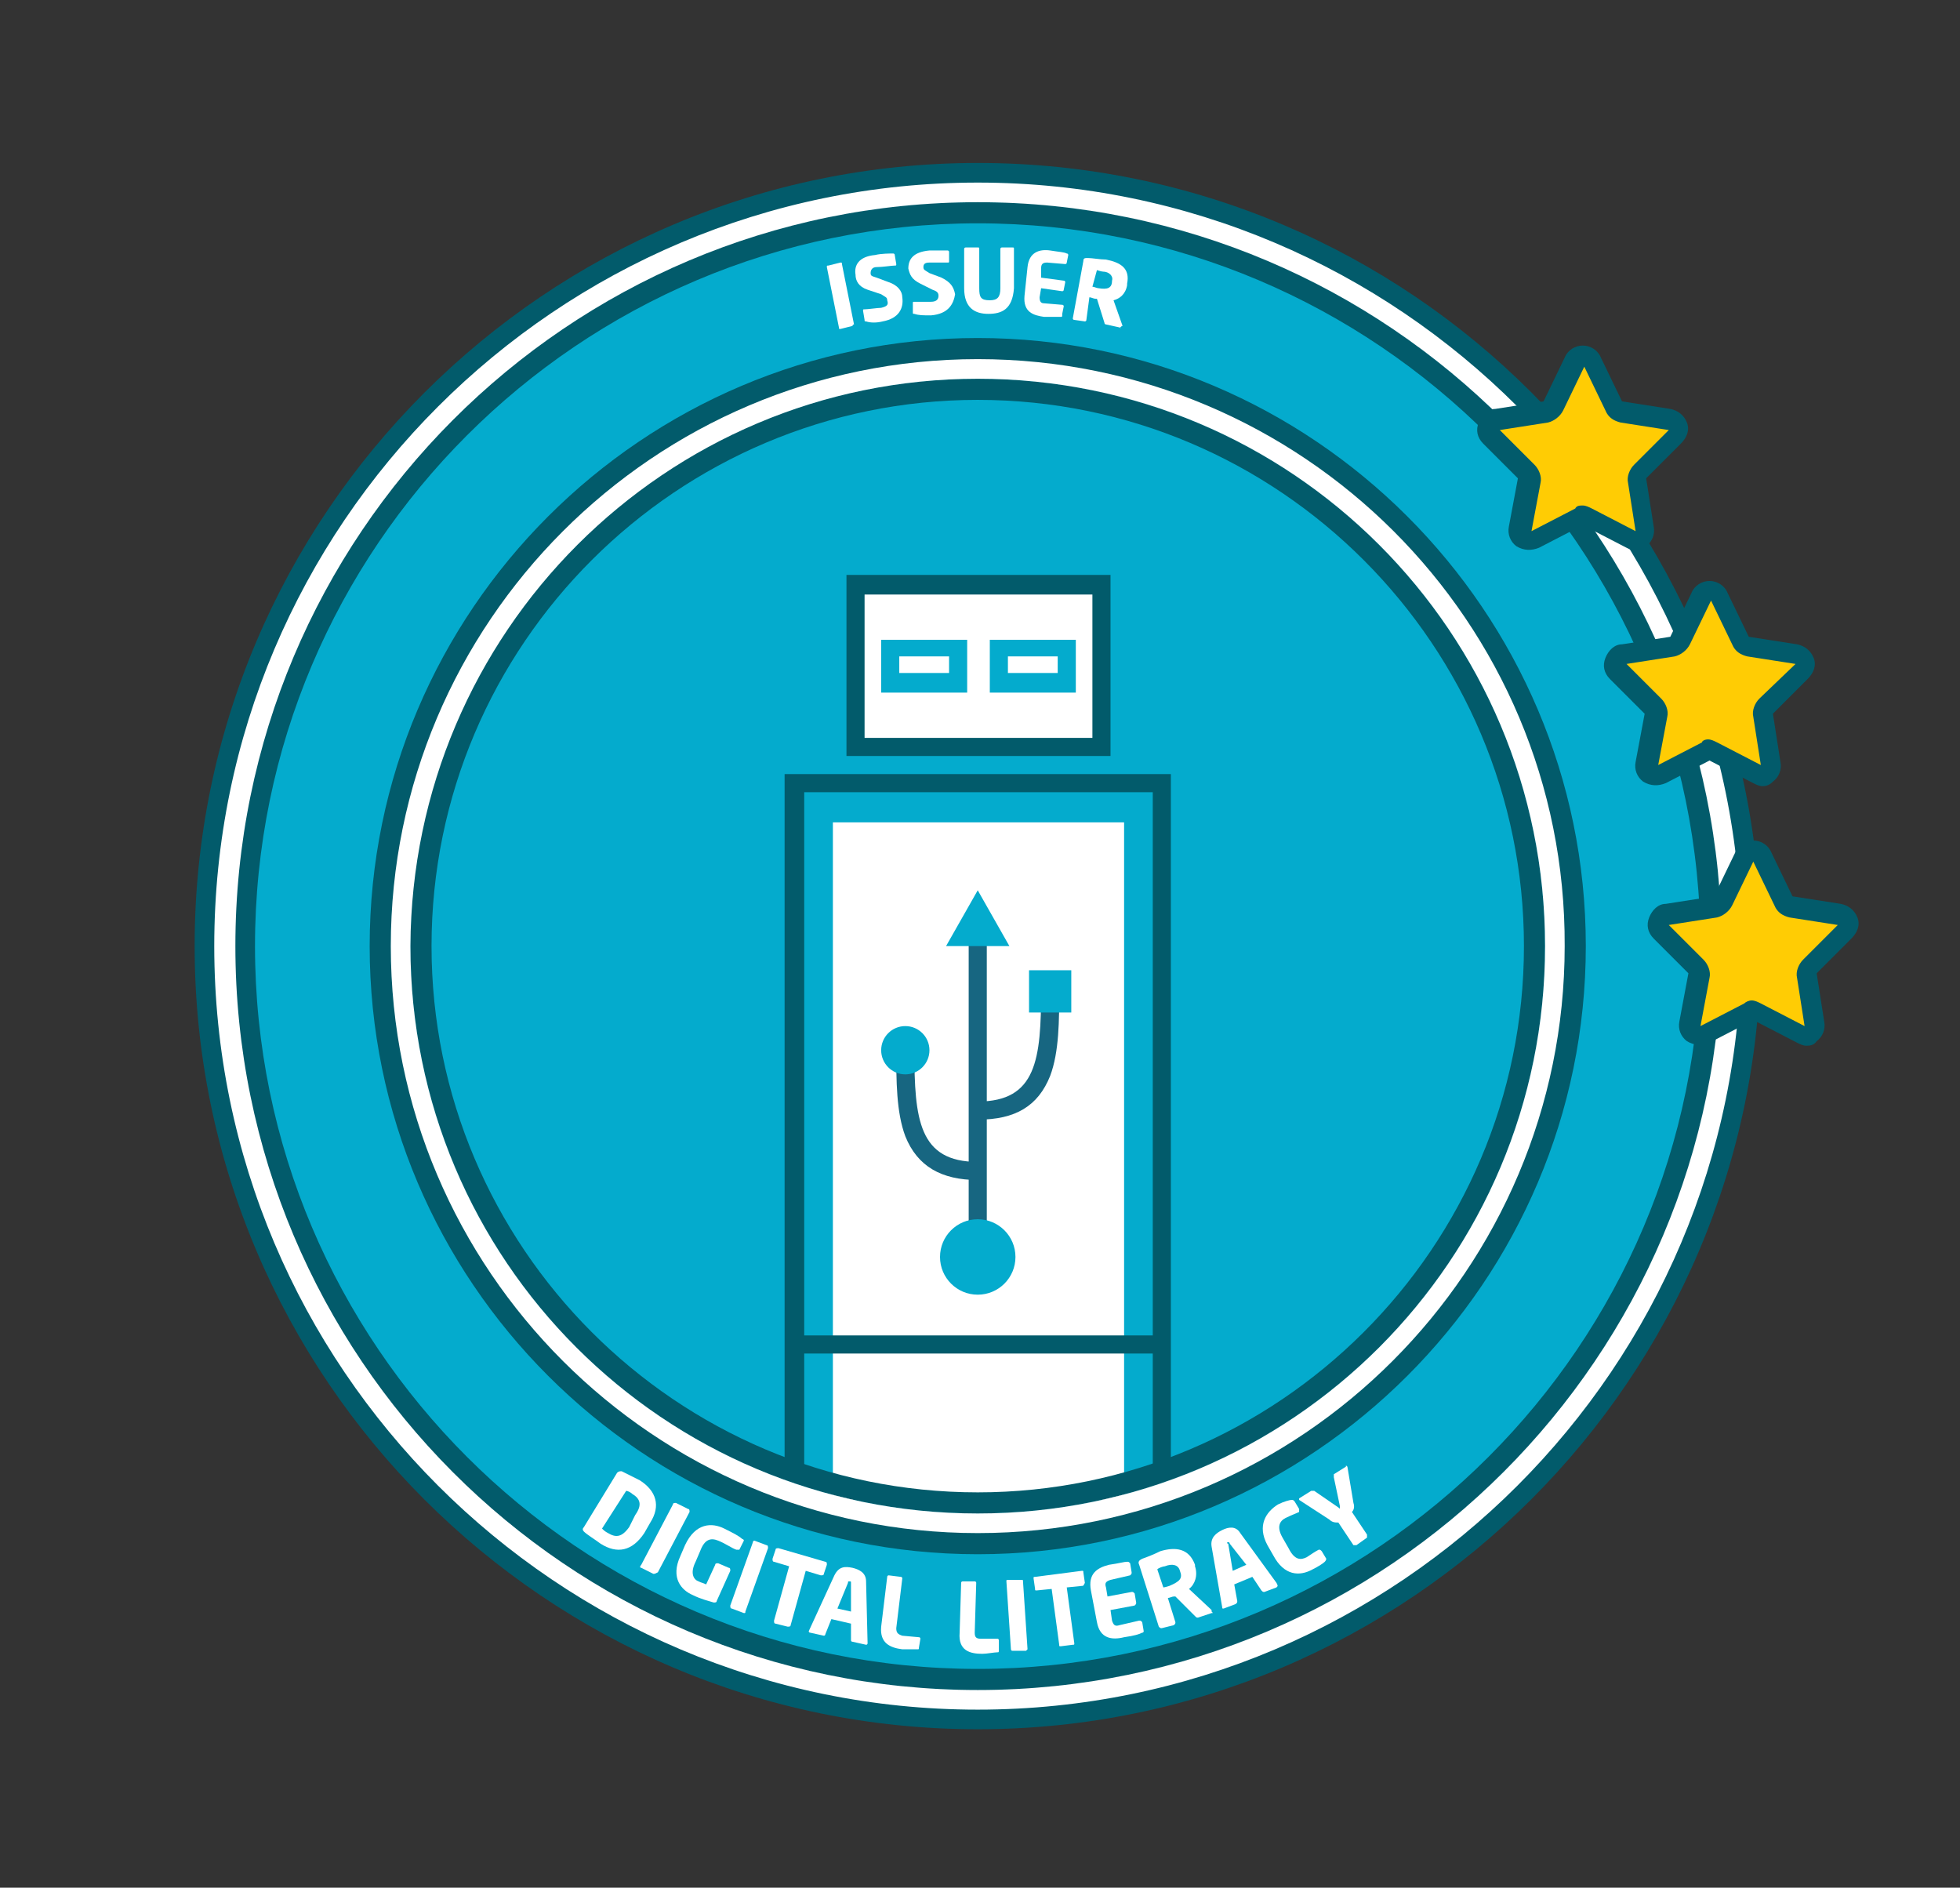 <?xml version="1.0" encoding="utf-8"?>
<!-- Generator: Adobe Illustrator 22.0.0, SVG Export Plug-In . SVG Version: 6.00 Build 0)  -->
<svg version="1.1" id="Layer_1" xmlns="http://www.w3.org/2000/svg" xmlns:xlink="http://www.w3.org/1999/xlink" x="0px" y="0px"
	 viewBox="0 0 129.9 125.1" style="enable-background:new 0 0 129.9 125.1;" xml:space="preserve">
<rect x="0" y="0" width="129.9" height="125.1" fill="#333333" stroke="none"/>
<style type="text/css">
	.st0{fill:#04ABCD;}
	.st1{fill:#025B6B;}
	.st2{fill:#FFFFFF;}
	.st3{fill:#176681;}
	.st4{fill:#FFCC04;}
</style>
<g>
	<g>
		<circle class="st0" cx="64.8" cy="62.7" r="49.3"/>
	</g>
	<g>
		<path class="st1" d="M64.8,14.8c26.4,0,47.9,21.5,47.9,47.9s-21.5,47.9-47.9,47.9S16.9,89.1,16.9,62.7S38.4,14.8,64.8,14.8
			 M64.8,13.4c-27.2,0-49.3,22.1-49.3,49.3c0,27.2,22.1,49.3,49.3,49.3s49.3-22.1,49.3-49.3C114.1,35.5,92,13.4,64.8,13.4L64.8,13.4
			z"/>
	</g>
	<g>
		<path class="st1" d="M64.8,13.4c27.2,0,49.3,22.1,49.3,49.3c0,27.2-22.1,49.3-49.3,49.3S15.6,89.9,15.6,62.7
			C15.6,35.5,37.6,13.4,64.8,13.4 M64.8,10.8c-28.6,0-51.9,23.3-51.9,51.9s23.3,51.9,51.9,51.9s51.9-23.3,51.9-51.9
			S93.5,10.8,64.8,10.8L64.8,10.8z"/>
	</g>
	<g>
		<path class="st2" d="M64.8,13.4c27.2,0,49.3,22.1,49.3,49.3c0,27.2-22.1,49.3-49.3,49.3S15.6,89.9,15.6,62.7
			C15.6,35.5,37.6,13.4,64.8,13.4 M64.8,12.1c-27.9,0-50.6,22.7-50.6,50.6c0,27.9,22.7,50.6,50.6,50.6s50.6-22.7,50.6-50.6
			C115.4,34.8,92.7,12.1,64.8,12.1L64.8,12.1z"/>
	</g>
	<g>
		<circle class="st0" cx="64.8" cy="62.7" r="37.6"/>
	</g>
	<g>
		<rect x="52.6" y="51.9" class="st2" width="24.4" height="47.5"/>
	</g>
	<g>
		<rect x="56.7" y="38.7" class="st2" width="16.3" height="10.8"/>
	</g>
	<g>
		<path class="st0" d="M74.5,54.5v45.3l2.6-0.9V51.9l0,0H52.6v46.8l2.6,1.1V54.5H74.5"/>
	</g>
	<g>
		<polygon class="st1" points="77.6,97.4 76.4,97.4 76.4,52.5 53.3,52.5 53.3,97.4 52,97.4 52,51.3 77.6,51.3 		"/>
	</g>
	<g>
		<path class="st0" d="M64.1,45.9h-5.7v-3.5h5.7V45.9z M59.6,44.6h3.3v-1.1h-3.3V44.6z"/>
	</g>
	<g>
		<path class="st0" d="M71.3,45.9h-5.7v-3.5h5.7V45.9z M66.8,44.6h3.3v-1.1h-3.3V44.6z"/>
	</g>
	<g>
		<path class="st1" d="M73.6,50.1H56.1v-12h17.5V50.1z M57.3,48.9h15.1v-9.5H57.3V48.9z"/>
	</g>
	<g>
		<g>
			<rect x="64.2" y="62.1" class="st3" width="1.2" height="21.2"/>
		</g>
	</g>
	<g>
		<g>
			<g>
				<polygon class="st0" points="62.7,62.7 64.8,59 66.9,62.7 				"/>
			</g>
		</g>
	</g>
	<g>
		<g>
			<g>
				<circle class="st0" cx="64.8" cy="83.3" r="2.5"/>
			</g>
		</g>
	</g>
	<g>
		<g>
			<path class="st3" d="M64.8,74.2V73c3.9,0,4.2-2.8,4.2-7.4h1.2c0,2,0,4.1-0.6,5.7C68.8,73.3,67.3,74.2,64.8,74.2z"/>
		</g>
	</g>
	<g>
		<g>
			<g>
				<rect x="68.2" y="64.3" class="st0" width="2.8" height="2.8"/>
			</g>
		</g>
	</g>
	<g>
		<g>
			<path class="st3" d="M64.8,78.2c-2.4,0-4-0.9-4.8-2.9c-0.6-1.6-0.6-3.7-0.6-5.7h1.2c0,4.6,0.3,7.4,4.2,7.4V78.2z"/>
		</g>
	</g>
	<g>
		<g>
			<g>
				<circle class="st0" cx="60" cy="69.6" r="1.6"/>
			</g>
		</g>
	</g>
	<g>
		<rect x="52.6" y="88.5" class="st1" width="24.4" height="1.2"/>
	</g>
	<g>
		<path class="st1" d="M64.8,26.5c20,0,36.2,16.3,36.2,36.2c0,20-16.3,36.2-36.2,36.2c-20,0-36.2-16.3-36.2-36.2
			C28.6,42.7,44.9,26.5,64.8,26.5 M64.8,25.1c-20.8,0-37.6,16.8-37.6,37.6c0,20.8,16.8,37.6,37.6,37.6c20.8,0,37.6-16.8,37.6-37.6
			C102.4,41.9,85.6,25.1,64.8,25.1L64.8,25.1z"/>
	</g>
	<g>
		<path class="st1" d="M64.8,25.1c20.8,0,37.6,16.8,37.6,37.6c0,20.8-16.8,37.6-37.6,37.6c-20.8,0-37.6-16.8-37.6-37.6
			C27.3,41.9,44.1,25.1,64.8,25.1 M64.8,22.4c-22.2,0-40.3,18.1-40.3,40.3c0,22.2,18.1,40.3,40.3,40.3c22.2,0,40.3-18.1,40.3-40.3
			C105.1,40.5,87,22.4,64.8,22.4L64.8,22.4z"/>
	</g>
	<g>
		<path class="st2" d="M64.8,25.1c20.8,0,37.6,16.8,37.6,37.6c0,20.8-16.8,37.6-37.6,37.6c-20.8,0-37.6-16.8-37.6-37.6
			C27.3,41.9,44.1,25.1,64.8,25.1 M64.8,23.8c-21.5,0-38.9,17.5-38.9,38.9c0,21.5,17.5,38.9,38.9,38.9c21.5,0,38.9-17.5,38.9-38.9
			C103.8,41.2,86.3,23.8,64.8,23.8L64.8,23.8z"/>
	</g>
	<g>
		<path class="st2" d="M56.5,21.6l-0.8,0.2c-0.1,0-0.1,0-0.1-0.1l-0.8-4c0-0.1,0-0.1,0.1-0.1l0.8-0.2c0.1,0,0.1,0,0.1,0.1l0.8,4
			C56.6,21.5,56.5,21.5,56.5,21.6z"/>
		<path class="st2" d="M58.5,21.3c-0.4,0.1-0.8,0.1-1.1,0c-0.1,0-0.1,0-0.1-0.1l-0.1-0.6c0-0.1,0-0.1,0.1-0.1c0,0,0,0,0,0
			c0.2,0,0.9-0.1,1.1-0.1c0.4-0.1,0.5-0.2,0.4-0.5c0-0.2-0.1-0.2-0.4-0.4l-0.9-0.3c-0.6-0.2-0.8-0.6-0.8-1c-0.1-0.6,0.2-1.2,1.3-1.3
			c0.4-0.1,1-0.1,1.2-0.1c0,0,0.1,0,0.1,0.1l0.1,0.6c0,0.1,0,0.1-0.1,0.1c0,0,0,0,0,0c-0.2,0-0.8,0.1-1.2,0.1
			c-0.3,0-0.4,0.2-0.4,0.4c0,0.2,0.1,0.2,0.4,0.3l0.8,0.3c0.6,0.2,0.9,0.6,0.9,1C59.9,20.4,59.6,21.1,58.5,21.3z"/>
		<path class="st2" d="M61.7,20.9c-0.5,0-0.8,0-1.1-0.1c-0.1,0-0.1,0-0.1-0.1l0-0.6c0-0.1,0-0.1,0.1-0.1c0,0,0,0,0,0
			c0.2,0,0.9,0,1.1,0c0.4,0,0.5-0.2,0.5-0.4c0-0.2-0.1-0.3-0.4-0.4l-0.8-0.4c-0.6-0.3-0.7-0.6-0.8-1c0-0.6,0.3-1.1,1.4-1.2
			c0.4,0,1,0,1.2,0c0,0,0.1,0,0.1,0.1l0,0.6c0,0.1,0,0.1-0.1,0.1c0,0,0,0,0,0c-0.2,0-0.8,0-1.2,0c-0.3,0-0.4,0.1-0.4,0.3
			c0,0.2,0.1,0.2,0.4,0.4l0.8,0.3c0.6,0.3,0.8,0.6,0.9,1.1C63.2,20.1,62.9,20.8,61.7,20.9z"/>
		<path class="st2" d="M65.5,20.8c-0.9,0-1.6-0.4-1.6-1.7l0-2.6c0-0.1,0.1-0.1,0.1-0.1l0.8,0c0.1,0,0.1,0,0.1,0.1l0,2.6
			c0,0.6,0.1,0.8,0.7,0.8c0.5,0,0.7-0.2,0.7-0.8l0-2.6c0-0.1,0.1-0.1,0.1-0.1l0.7,0c0.1,0,0.1,0,0.1,0.1l0,2.6
			C67.1,20.5,66.4,20.8,65.5,20.8z"/>
		<path class="st2" d="M70.3,21c-0.2,0-0.5,0-1.1,0c-0.7-0.1-1.4-0.3-1.3-1.4l0.2-1.9c0.1-1,0.8-1.2,1.5-1.1
			c0.6,0.1,0.9,0.1,1.1,0.2c0.1,0,0.1,0.1,0.1,0.1l-0.1,0.5c0,0.1-0.1,0.1-0.1,0.1l-1.2-0.1c-0.3,0-0.4,0.1-0.4,0.4L69,18.4l1.5,0.2
			c0.1,0,0.1,0.1,0.1,0.1l-0.1,0.5c0,0.1-0.1,0.1-0.1,0.1L69,19.1l-0.1,0.6c0,0.3,0.1,0.4,0.3,0.4l1.2,0.1c0.1,0,0.1,0.1,0.1,0.1
			l-0.1,0.5C70.4,21,70.4,21,70.3,21z"/>
		<path class="st2" d="M74.2,21.7l-0.9-0.2c-0.1,0-0.1-0.1-0.1-0.1l-0.5-1.6l-0.1,0c-0.1,0-0.3-0.1-0.4-0.1L72,21.2
			c0,0.1-0.1,0.1-0.1,0.1l-0.7-0.1c-0.1,0-0.1-0.1-0.1-0.1l0.7-3.8c0-0.2,0.1-0.2,0.3-0.2c0.3,0,0.8,0.1,1.2,0.1
			c1,0.2,1.6,0.6,1.4,1.6l0,0.1c-0.1,0.6-0.5,0.9-0.9,1l0.6,1.7C74.3,21.6,74.3,21.7,74.2,21.7C74.3,21.7,74.3,21.8,74.2,21.7z
			 M73.7,18.6c0.1-0.3-0.2-0.6-0.6-0.6c-0.1,0-0.4-0.1-0.4-0.1L72.4,19c0.1,0,0.3,0.1,0.4,0.1C73.4,19.2,73.7,19.1,73.7,18.6
			L73.7,18.6z"/>
	</g>
	<g>
		<path class="st2" d="M39.8,102.3c-0.4-0.3-0.9-0.6-1.1-0.8c-0.1-0.1-0.1-0.2,0-0.3l2.2-3.6c0.1-0.1,0.2-0.1,0.3-0.1
			c0.2,0.1,0.8,0.4,1.2,0.6c1.1,0.7,1.4,1.7,0.7,2.8l-0.4,0.7C41.9,102.8,40.9,103,39.8,102.3z M42.1,100.4c0.5-0.7,0.3-1.1-0.2-1.4
			c-0.1-0.1-0.3-0.2-0.4-0.2l-1.6,2.5c0.1,0.1,0.2,0.2,0.4,0.3c0.5,0.3,0.9,0.3,1.4-0.4L42.1,100.4z"/>
		<path class="st2" d="M43.3,104.3l-0.8-0.4c-0.1,0-0.1-0.1,0-0.2l2.1-4c0-0.1,0.1-0.1,0.2-0.1l0.8,0.4c0.1,0,0.1,0.1,0.1,0.2
			l-2.1,4C43.4,104.3,43.4,104.3,43.3,104.3z"/>
		<path class="st2" d="M48.8,102.7C48.8,102.7,48.8,102.7,48.8,102.7c-0.3-0.1-0.7-0.4-1.2-0.6c-0.5-0.2-0.9-0.1-1.2,0.7l-0.3,0.7
			c-0.4,0.8-0.1,1.2,0.2,1.3c0.2,0.1,0.3,0.1,0.5,0.2l0.6-1.3c0-0.1,0.1-0.1,0.2-0.1l0.7,0.3c0.1,0,0.1,0.1,0.1,0.2l-0.9,2
			c0,0.1-0.1,0.1-0.2,0.1c-0.3-0.1-0.8-0.2-1.4-0.5c-0.7-0.3-1.5-1.1-0.8-2.6l0.3-0.7c0.7-1.5,1.8-1.5,2.6-1.1
			c0.6,0.3,1,0.5,1.2,0.7c0.1,0,0.1,0.1,0.1,0.1l-0.3,0.6C48.9,102.7,48.9,102.7,48.8,102.7z"/>
		<path class="st2" d="M49.3,106.9l-0.8-0.3c-0.1,0-0.1-0.1-0.1-0.2l1.5-4.2c0-0.1,0.1-0.1,0.1-0.1l0.8,0.3c0.1,0,0.1,0.1,0.1,0.2
			l-1.5,4.2C49.4,106.9,49.4,106.9,49.3,106.9z"/>
		<path class="st2" d="M54.4,104.4l-1-0.3l-1,3.6c0,0.1-0.1,0.1-0.2,0.1l-0.8-0.2c-0.1,0-0.1-0.1-0.1-0.2l1-3.6l-1-0.3
			c-0.1,0-0.1-0.1-0.1-0.2l0.2-0.6c0-0.1,0.1-0.1,0.2-0.1l3.1,0.9c0.1,0,0.1,0.1,0.1,0.2l-0.2,0.6C54.6,104.4,54.5,104.4,54.4,104.4
			z"/>
		<path class="st2" d="M57.4,109l-0.9-0.2c-0.1,0-0.1-0.1-0.1-0.1l0-1.1l-1.3-0.3l-0.4,1c0,0.1-0.1,0.1-0.1,0.1l-0.9-0.2
			c-0.1,0-0.1-0.1-0.1-0.1c0,0,0,0,0,0l1.7-3.7c0.3-0.6,0.7-0.6,1.2-0.5c0.4,0.1,0.9,0.3,0.9,0.9l0.1,4.1c0,0,0,0,0,0
			C57.5,108.9,57.5,109,57.4,109z M56.4,104.9c0-0.1,0-0.1-0.1-0.1c-0.1,0-0.1,0-0.1,0.1l-0.7,1.7l0.9,0.2L56.4,104.9z"/>
		<path class="st2" d="M60.8,109.3c-0.2,0-0.7,0-1,0c-0.8-0.1-1.5-0.4-1.4-1.5l0.4-3.3c0-0.1,0.1-0.1,0.1-0.1l0.8,0.1
			c0.1,0,0.1,0.1,0.1,0.1l-0.4,3.3c0,0.3,0.1,0.4,0.4,0.5l1.1,0.1c0.1,0,0.1,0.1,0.1,0.1l-0.1,0.6C60.9,109.3,60.9,109.3,60.8,109.3
			z"/>
		<path class="st2" d="M66.1,109.5c-0.2,0-0.7,0.1-1,0.1c-0.8,0-1.6-0.2-1.5-1.4l0.1-3.3c0-0.1,0.1-0.1,0.1-0.1l0.8,0
			c0.1,0,0.1,0.1,0.1,0.1l-0.1,3.3c0,0.3,0.1,0.4,0.4,0.4l1.1,0c0.1,0,0.1,0.1,0.1,0.1l0,0.6C66.2,109.5,66.2,109.5,66.1,109.5z"/>
		<path class="st2" d="M68,109.4l-0.9,0c-0.1,0-0.1-0.1-0.1-0.1l-0.3-4.5c0-0.1,0-0.1,0.1-0.1l0.9,0c0.1,0,0.1,0,0.1,0.1l0.3,4.5
			C68.1,109.3,68,109.4,68,109.4z"/>
		<path class="st2" d="M71.7,105.1l-1,0.1l0.5,3.7c0,0.1,0,0.1-0.1,0.1l-0.8,0.1c-0.1,0-0.1,0-0.1-0.1l-0.5-3.7l-1,0.1
			c-0.1,0-0.1,0-0.1-0.1l-0.1-0.7c0-0.1,0-0.1,0.1-0.1l3.1-0.4c0.1,0,0.1,0,0.1,0.1l0.1,0.7C71.8,105.1,71.8,105.1,71.7,105.1z"/>
		<path class="st2" d="M75.7,108.2c-0.2,0.1-0.5,0.2-1.2,0.3c-0.8,0.2-1.6,0.1-1.8-1l-0.4-2.1c-0.2-1.1,0.4-1.5,1.2-1.7
			c0.7-0.1,1-0.2,1.2-0.2c0.1,0,0.1,0,0.2,0.1l0.1,0.6c0,0.1,0,0.1-0.1,0.2l-1.3,0.3c-0.3,0.1-0.4,0.2-0.3,0.5l0.1,0.6l1.6-0.3
			c0.1,0,0.1,0,0.2,0.1l0.1,0.6c0,0.1,0,0.1-0.1,0.2l-1.6,0.3l0.1,0.7c0.1,0.3,0.2,0.4,0.5,0.3l1.3-0.3c0.1,0,0.1,0,0.2,0.1l0.1,0.6
			C75.8,108.1,75.8,108.2,75.7,108.2z"/>
		<path class="st2" d="M80.3,106.9l-0.9,0.3c-0.1,0-0.1,0-0.2-0.1l-1.3-1.3l-0.1,0c-0.1,0-0.3,0.1-0.4,0.1l0.5,1.6
			c0,0.1,0,0.1-0.1,0.2l-0.8,0.2c-0.1,0-0.1,0-0.2-0.1l-1.3-4.1c-0.1-0.2,0-0.3,0.2-0.4c0.3-0.1,0.8-0.3,1.2-0.5
			c1-0.3,1.9-0.2,2.3,0.9l0,0.1c0.2,0.6,0,1.2-0.4,1.5l1.5,1.4c0,0,0,0,0,0.1C80.4,106.9,80.4,106.9,80.3,106.9z M78.2,104.1
			c-0.1-0.4-0.5-0.5-1-0.3c-0.1,0-0.4,0.1-0.5,0.2l0.4,1.2c0.1,0,0.4-0.1,0.4-0.1C78.2,104.8,78.4,104.6,78.2,104.1L78.2,104.1z"/>
		<path class="st2" d="M84.6,105.2l-0.8,0.3c-0.1,0-0.1,0-0.2-0.1l-0.6-0.9l-1.2,0.5l0.2,1.1c0,0.1,0,0.1-0.1,0.2l-0.8,0.3
			c-0.1,0-0.1,0-0.1-0.1c0,0,0,0,0,0l-0.7-4c-0.1-0.6,0.3-0.9,0.7-1.1c0.4-0.2,0.9-0.3,1.2,0.2l2.4,3.3c0,0,0,0,0,0
			C84.7,105.1,84.7,105.1,84.6,105.2z M81.5,102.3c0-0.1-0.1-0.1-0.1-0.1c-0.1,0-0.1,0.1,0,0.1l0.3,1.8l0.9-0.4L81.5,102.3z"/>
		<path class="st2" d="M87.8,103.5c-0.1,0.1-0.4,0.3-0.8,0.5c-0.9,0.5-1.9,0.4-2.6-0.9l-0.4-0.7c-0.7-1.3-0.1-2.2,0.7-2.7
			c0.4-0.2,0.8-0.3,0.9-0.3c0.1,0,0.1,0,0.2,0.1l0.3,0.5c0,0.1,0,0.1,0,0.2c0,0,0,0,0,0c-0.2,0.1-0.5,0.2-0.9,0.4
			c-0.4,0.2-0.6,0.6-0.2,1.3l0.4,0.7c0.4,0.8,0.8,0.8,1.2,0.6c0.3-0.2,0.6-0.4,0.8-0.5c0,0,0,0,0,0c0.1,0,0.1,0,0.2,0.1l0.3,0.5
			C87.9,103.3,87.9,103.4,87.8,103.5z"/>
		<path class="st2" d="M89.3,97.2l0.4,2.4c0.1,0.3,0,0.5-0.1,0.6l1,1.5c0,0.1,0,0.1,0,0.2l-0.7,0.5c-0.1,0-0.1,0-0.2,0l-1-1.5
			c-0.2,0-0.4,0-0.6-0.2l-2-1.3c0,0,0,0,0,0c0,0,0-0.1,0-0.1l0.8-0.5c0.1,0,0.1,0,0.2,0l1.6,1.1c0.1,0.1,0.1,0.1,0.1,0s0,0,0-0.1
			l-0.4-1.9c0-0.1,0-0.1,0-0.2l0.8-0.5C89.2,97.1,89.2,97.1,89.3,97.2C89.3,97.1,89.3,97.1,89.3,97.2z"/>
	</g>
	<g>
		<path class="st4" d="M118.2,59.7l-1.4-2.9c-0.3-0.5-1-0.5-1.3,0l-1.4,2.9c-0.1,0.2-0.3,0.4-0.5,0.4l-3.2,0.5
			c-0.6,0.1-0.8,0.8-0.4,1.2l2.3,2.3c0.2,0.2,0.2,0.4,0.2,0.6l-0.6,3.2c-0.1,0.6,0.5,1,1,0.7l2.9-1.5c0.2-0.1,0.5-0.1,0.7,0l2.9,1.5
			c0.5,0.3,1.1-0.2,1-0.7l-0.5-3.2c0-0.2,0-0.5,0.2-0.6l2.3-2.3c0.4-0.4,0.2-1.1-0.4-1.2l-3.2-0.5C118.5,60.1,118.3,59.9,118.2,59.7
			z"/>
	</g>
	<g>
		<path class="st1" d="M119.7,69.3c-0.2,0-0.4-0.1-0.6-0.2l-2.9-1.5c0,0,0,0,0,0l-2.9,1.5c-0.5,0.2-1,0.2-1.5-0.1
			c-0.4-0.3-0.6-0.8-0.5-1.3l0.6-3.2c0,0,0,0,0,0l-2.3-2.3c-0.4-0.4-0.5-0.9-0.3-1.4s0.6-0.9,1.1-0.9l3.2-0.5c0,0,0,0,0,0l1.4-2.9
			c0.2-0.5,0.7-0.8,1.2-0.8c0,0,0,0,0,0c0.5,0,1,0.3,1.2,0.8l1.4,2.9c0,0,0,0,0,0l3.2,0.5c0.5,0.1,0.9,0.4,1.1,0.9
			c0.2,0.5,0,1-0.4,1.4l-2.3,2.3c0,0,0,0,0,0l0.5,3.2c0.1,0.5-0.1,1-0.5,1.3C120.2,69.3,119.9,69.3,119.7,69.3z M116.1,66.3
			c0.2,0,0.4,0.1,0.6,0.2l2.9,1.5c0,0,0,0,0,0c0,0,0,0,0,0l-0.5-3.2c-0.1-0.4,0.1-0.9,0.4-1.2l2.3-2.3c0,0,0,0,0,0c0,0,0,0,0,0
			l-3.2-0.5c-0.4-0.1-0.8-0.3-1-0.8v0l-1.4-2.9c0,0,0,0,0,0l0,0c0,0,0,0,0,0l-1.4,2.9c-0.2,0.4-0.6,0.7-1,0.8l-3.2,0.5c0,0,0,0,0,0
			c0,0,0,0,0,0l2.3,2.3c0.3,0.3,0.5,0.8,0.4,1.2l-0.6,3.2c0,0,0,0,0,0c0,0,0,0,0,0l2.9-1.5C115.7,66.4,115.9,66.3,116.1,66.3z"/>
	</g>
	<g>
		<path class="st4" d="M115.3,42.4l-1.4-2.9c-0.3-0.5-1-0.5-1.3,0l-1.4,2.9c-0.1,0.2-0.3,0.4-0.5,0.4l-3.2,0.5
			c-0.6,0.1-0.8,0.8-0.4,1.2l2.3,2.3c0.2,0.2,0.2,0.4,0.2,0.6l-0.6,3.2c-0.1,0.6,0.5,1,1,0.7l2.9-1.5c0.2-0.1,0.5-0.1,0.7,0l2.9,1.5
			c0.5,0.3,1.1-0.2,1-0.7l-0.5-3.2c0-0.2,0-0.5,0.2-0.6l2.3-2.3c0.4-0.4,0.2-1.1-0.4-1.2l-3.2-0.5C115.6,42.8,115.4,42.6,115.3,42.4
			z"/>
	</g>
	<g>
		<path class="st1" d="M116.8,52.1c-0.2,0-0.4-0.1-0.6-0.2l-2.9-1.5c0,0,0,0,0,0l-2.9,1.5c-0.5,0.2-1,0.2-1.5-0.1
			c-0.4-0.3-0.6-0.8-0.5-1.3l0.6-3.2c0,0,0,0,0,0l-2.3-2.3c-0.4-0.4-0.5-0.9-0.3-1.4c0.2-0.5,0.6-0.9,1.1-0.9l3.2-0.5c0,0,0,0,0,0
			l1.4-2.9c0.2-0.5,0.7-0.8,1.2-0.8c0,0,0,0,0,0c0.5,0,1,0.3,1.2,0.8l1.4,2.9c0,0,0,0,0,0l3.2,0.5c0.5,0.1,0.9,0.4,1.1,0.9
			c0.2,0.5,0,1-0.4,1.4l-2.3,2.3c0,0,0,0,0,0l0.5,3.2c0.1,0.5-0.1,1-0.5,1.3C117.3,52,117.1,52.1,116.8,52.1z M113.2,49
			c0.2,0,0.4,0.1,0.6,0.2l2.9,1.5c0,0,0,0,0,0c0,0,0,0,0,0l-0.5-3.2c-0.1-0.4,0.1-0.9,0.4-1.2L119,44c0,0,0,0,0,0c0,0,0,0,0,0
			l-3.2-0.5c-0.4-0.1-0.8-0.3-1-0.8v0l-1.4-2.9c0,0,0,0,0,0l0,0c0,0,0,0,0,0l-1.4,2.9c-0.2,0.4-0.6,0.7-1,0.8l-3.2,0.5c0,0,0,0,0,0
			s0,0,0,0l2.3,2.3c0.3,0.3,0.5,0.8,0.4,1.2l-0.6,3.2c0,0,0,0,0,0c0,0,0,0,0,0l2.9-1.5C112.8,49.1,113,49,113.2,49z"/>
	</g>
	<g>
		<path class="st4" d="M107,26.9l-1.4-2.9c-0.3-0.5-1-0.5-1.3,0l-1.4,2.9c-0.1,0.2-0.3,0.4-0.5,0.4l-3.2,0.5
			c-0.6,0.1-0.8,0.8-0.4,1.2l2.3,2.3c0.2,0.2,0.2,0.4,0.2,0.6l-0.6,3.2c-0.1,0.6,0.5,1,1,0.7l2.9-1.5c0.2-0.1,0.5-0.1,0.7,0l2.9,1.5
			c0.5,0.3,1.1-0.2,1-0.7l-0.5-3.2c0-0.2,0-0.5,0.2-0.6l2.3-2.3c0.4-0.4,0.2-1.1-0.4-1.2l-3.2-0.5C107.3,27.2,107.1,27.1,107,26.9z"
			/>
	</g>
	<g>
		<path class="st1" d="M108.4,36.5c-0.2,0-0.4-0.1-0.6-0.2l-2.9-1.5c0,0,0,0,0,0l-2.9,1.5c-0.5,0.2-1,0.2-1.5-0.1
			c-0.4-0.3-0.6-0.8-0.5-1.3l0.6-3.2c0,0,0,0,0,0l-2.3-2.3c-0.4-0.4-0.5-0.9-0.3-1.4c0.2-0.5,0.6-0.9,1.1-0.9l3.2-0.5c0,0,0,0,0,0
			l1.4-2.9c0.2-0.5,0.7-0.8,1.2-0.8c0,0,0,0,0,0c0.5,0,1,0.3,1.2,0.8l1.4,2.9c0,0,0,0,0,0l3.2,0.5c0.5,0.1,0.9,0.4,1.1,0.9
			c0.2,0.5,0,1-0.4,1.4l-2.3,2.3c0,0,0,0,0,0l0.5,3.2c0.1,0.5-0.1,1-0.5,1.3C109,36.4,108.7,36.5,108.4,36.5z M104.9,33.5
			c0.2,0,0.4,0.1,0.6,0.2l2.9,1.5c0,0,0,0,0,0c0,0,0,0,0,0l-0.5-3.2c-0.1-0.4,0.1-0.9,0.4-1.2l2.3-2.3c0,0,0,0,0,0c0,0,0,0,0,0
			l-3.2-0.5c-0.4-0.1-0.8-0.3-1-0.8v0l-1.4-2.9c0,0,0,0,0,0l0,0c0,0,0,0,0,0l-1.4,2.9c-0.2,0.4-0.6,0.7-1,0.8l-3.2,0.5c0,0,0,0,0,0
			s0,0,0,0l2.3,2.3c0.3,0.3,0.5,0.8,0.4,1.2l-0.6,3.2c0,0,0,0,0,0c0,0,0,0,0,0l2.9-1.5C104.5,33.5,104.7,33.5,104.9,33.5z"/>
	</g>
</g>
</svg>
